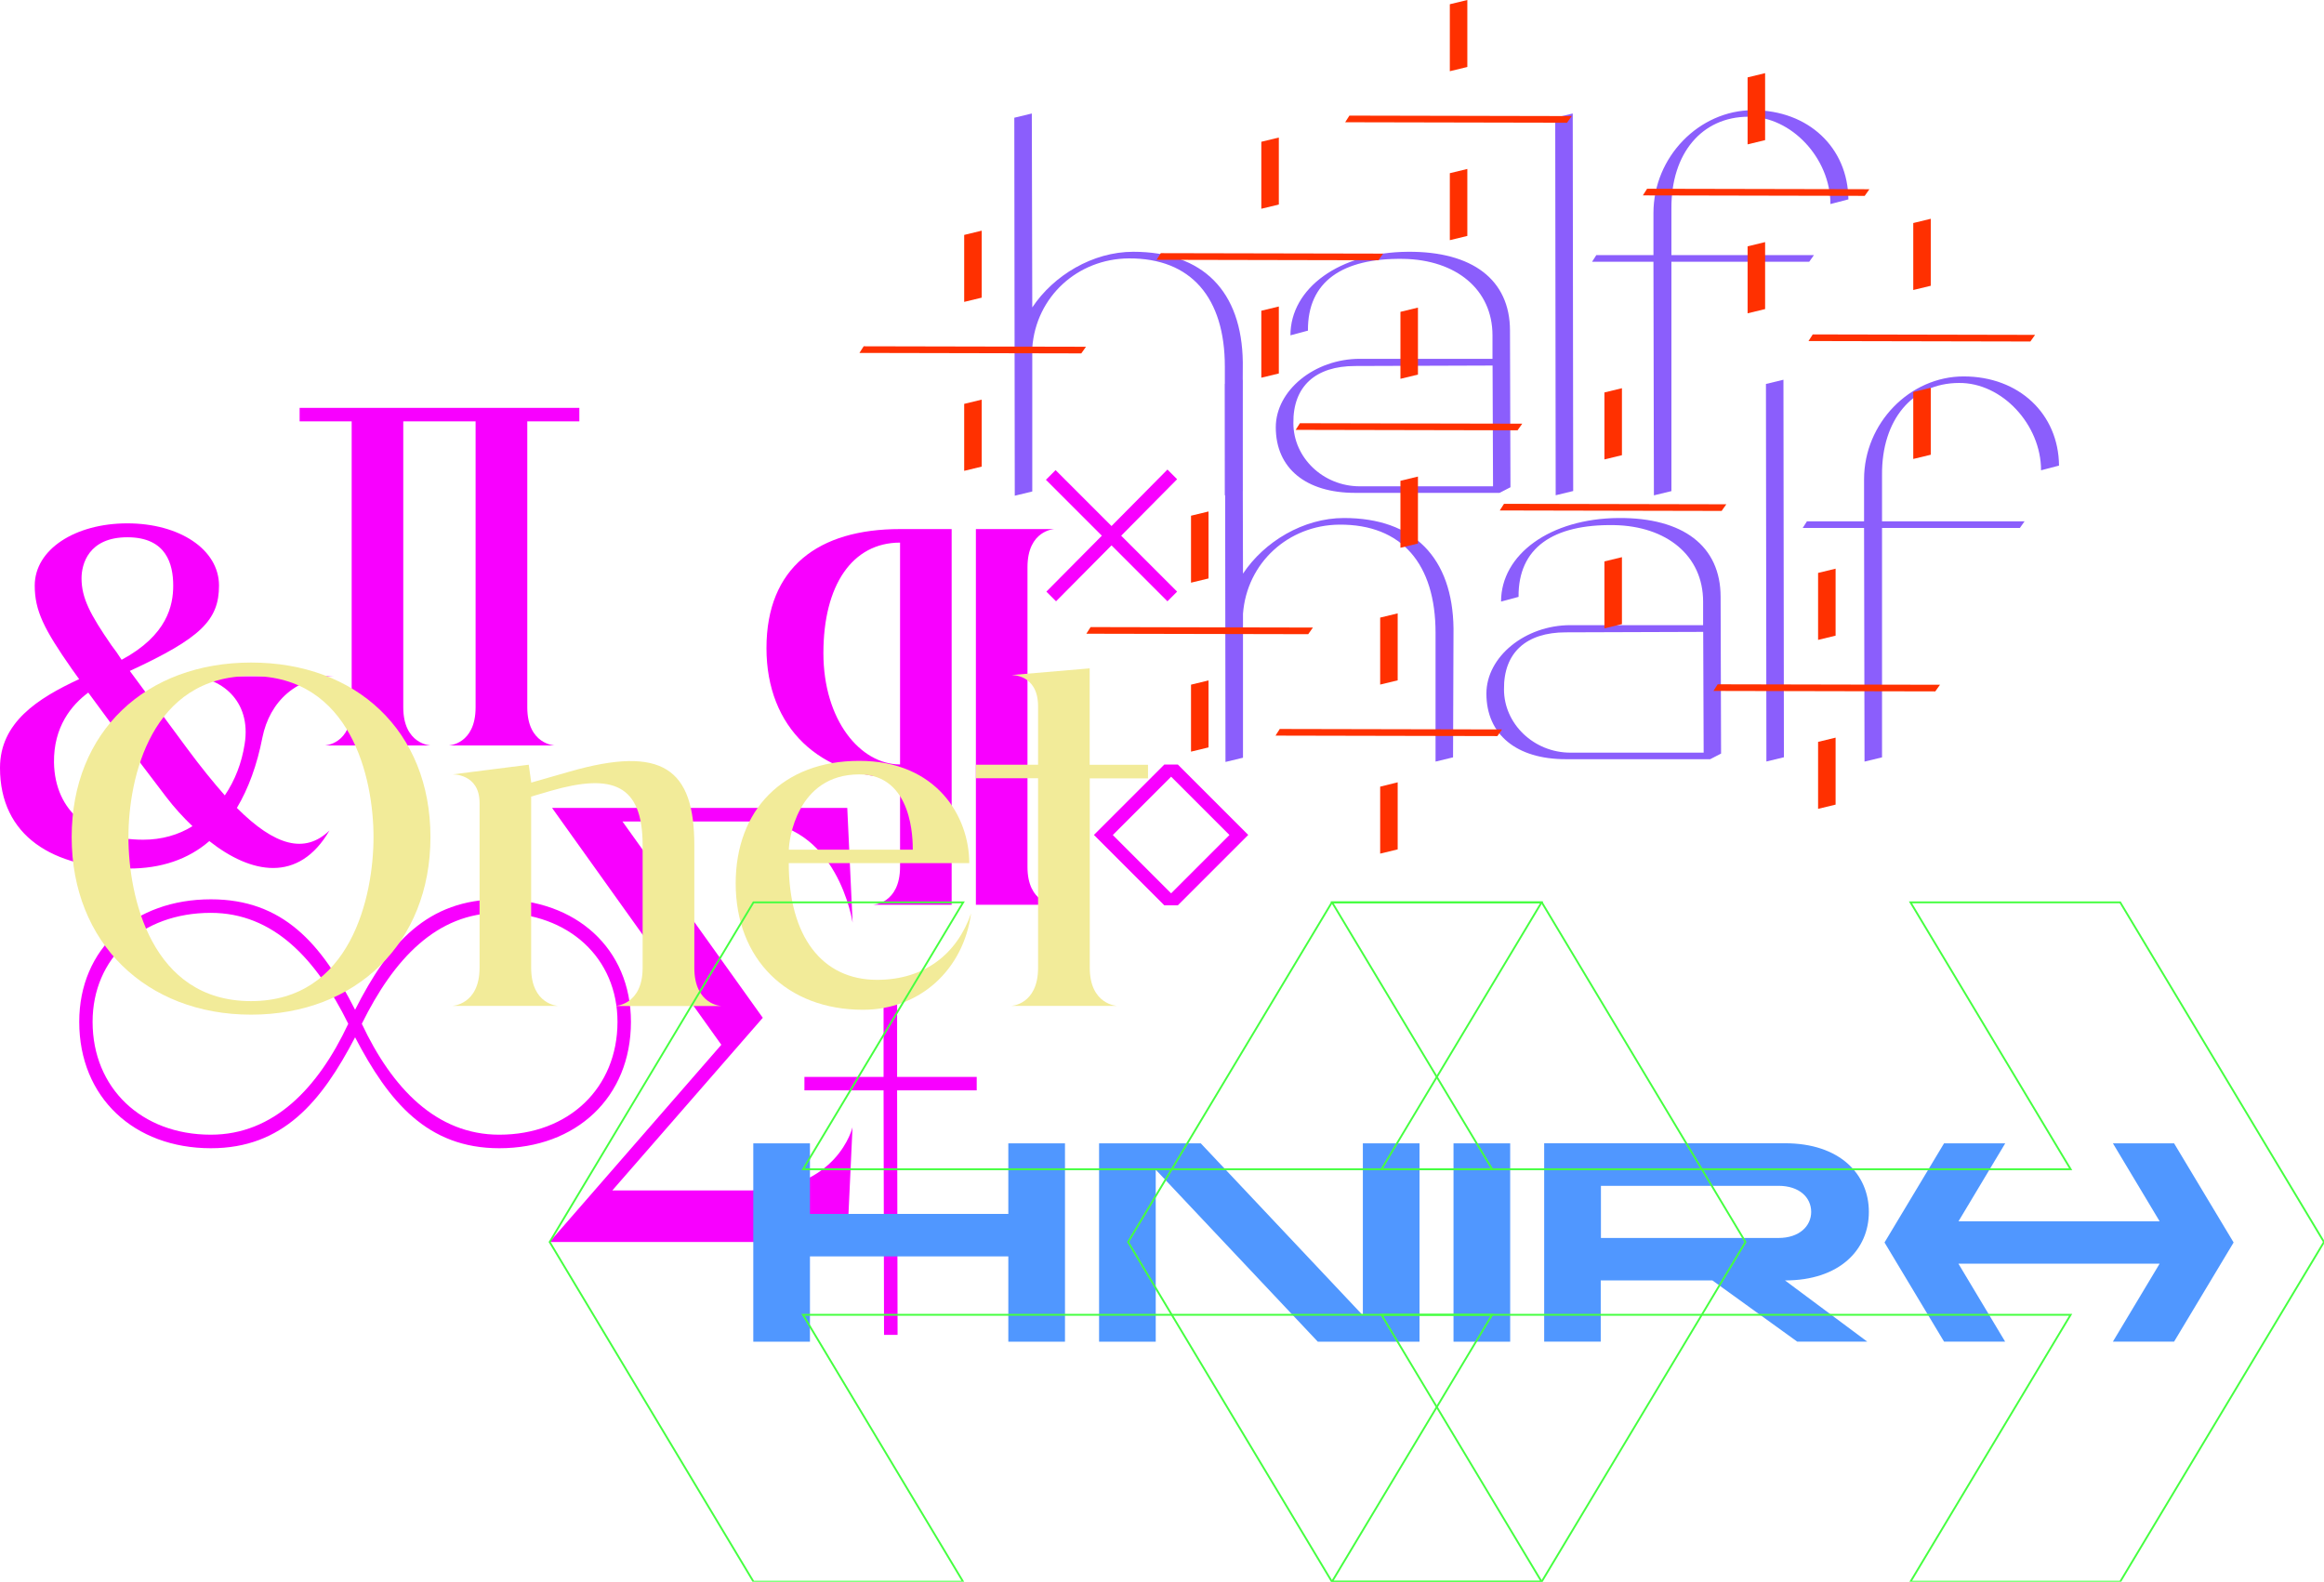 <?xml version="1.0" encoding="utf-8"?>
<!-- Generator: Adobe Illustrator 19.0.1, SVG Export Plug-In . SVG Version: 6.00 Build 0)  -->
<svg version="1.1" id="Layer_1" xmlns="http://www.w3.org/2000/svg" xmlns:xlink="http://www.w3.org/1999/xlink" x="0px" y="0px"
	 viewBox="0 0 2522.4 1716.9" style="enable-background:new 0 0 2522.4 1716.9;" xml:space="preserve">
<style type="text/css">
	.st0{fill:#F800FF;}
	.st1{fill:#FFFFFF;}
	.st2{fill:#33FF4B;}
	.st3{fill:#FF8FE7;}
	.st4{fill:#341FFF;}
	.st5{fill:#5D4CFF;}
	.st6{fill:#8579FF;}
	.st7{fill:#AEA5FF;}
	.st8{fill:#D6D2FF;}
	.st9{fill:#FFD9D2;}
	.st10{fill:#FFB3A5;}
	.st11{fill:#FF8E77;}
	.st12{fill:#FF684A;}
	.st13{fill:#FF421D;}
	.st14{fill:#F71963;}
	.st15{fill:#222222;}
	.st16{fill:#828282;}
	.st17{fill:#1C114C;}
	.st18{clip-path:url(#SVGID_2_);}
	.st19{fill:#AA27FF;}
	.st20{fill:#FF9429;}
	.st21{fill:none;stroke:#FF3E6C;stroke-width:2;stroke-miterlimit:10;}
	.st22{fill:none;stroke:#45FF40;stroke-width:2;stroke-miterlimit:10;}
	.st23{fill:#9292FF;}
	.st24{fill:none;stroke:#C548FF;stroke-width:2;stroke-miterlimit:10;}
	.st25{fill:#F2EB99;}
	.st26{fill:#7751ED;}
	.st27{fill:#FF5500;}
	.st28{fill:#C98AFF;}
	.st29{fill:none;stroke:#7751ED;stroke-miterlimit:10;}
	.st30{fill:none;stroke:#7751ED;stroke-width:2;stroke-miterlimit:10;}
	.st31{fill:none;stroke:#FF5500;stroke-width:2;stroke-miterlimit:10;}
	.st32{fill:#FF3000;}
	.st33{fill:#5097FF;}
	.st34{fill:#8B5EFC;}
</style>
<g>
	<path class="st0" d="M684.8,1109.2c0,82.2-59.7,137.2-142.9,137.2c-78,0-119.9-50.3-156.5-120.4c-36.6,70.2-78.5,120.4-156.5,120.4
		c-83.2,0-142.9-55-142.9-137.2c0-79.6,59.7-133,142.9-133c78,0,119.9,47.6,156.5,119.9c36.6-72.2,78.5-119.9,156.5-119.9
		C625.1,976.2,684.8,1029.6,684.8,1109.2z M378,1111.3c-34.6-70.2-81.1-120.4-149.2-120.4c-75.4,0-128.3,49.2-128.3,118.3
		c0,71.7,52.9,122.5,128.3,122.5C296.9,1231.7,345.1,1181.4,378,1111.3z M670.2,1109.2c0-69.1-52.9-118.3-128.3-118.3
		c-68.1,0-114.6,50.3-149.2,120.4c33,70.2,81.1,120.4,149.2,120.4C617.3,1231.7,670.2,1180.9,670.2,1109.2z"/>
</g>
<g>
	<path class="st0" d="M925.3,1223.6l-5.8,124.6h-323l186.4-214.1L599.2,877h320.4l5.8,124.6c0,0-16.2-109.9-109.9-109.9H675.6
		l152.3,213.1l-163.3,187.4h150.8C909.1,1292.2,925.3,1223.6,925.3,1223.6z"/>
</g>
<g>
	<path class="st0" d="M1060.1,1183.6h-86.4l0.5,265.4h-14.7l-0.5-265.4h-85.9V1169H959v-86.4h14.7v86.4h86.4V1183.6z"/>
</g>
<g>
	<path class="st0" d="M976.9,574.3h56v407.8h-85.3c0,0,29.3-1,29.3-41.4v-96.3c-86.9,0-145-54.4-145-140.8
		C831.9,615.7,888.5,574.3,976.9,574.3z M976.9,829.8V589c-51.8,0-83.2,46.1-83.2,119.9C893.7,782.1,934,829.8,976.9,829.8z
		 M1144.5,982.1h-85.3V574.3h85.3c0,0-29.3,1-29.3,41.4v325.1C1115.1,981.1,1144.5,982.1,1144.5,982.1z"/>
</g>
<g>
	<path class="st0" d="M1354.8,906.3l-76.4,76.4h-14.7l-76.4-76.4l76.4-76.4h14.7L1354.8,906.3z M1271.1,969.7l63.3-63.3l-63.3-63.3
		l-63.3,63.3L1271.1,969.7z"/>
</g>
<g>
	<path class="st0" d="M1216.9,581.5l60.7,60.7l-10.5,10.5l-60.7-60.7l-60.2,60.7l-10.5-10.5l60.2-60.7l-60.7-60.7l10.5-10.5
		l60.7,60.7l60.7-61.3l10.5,10.5L1216.9,581.5z"/>
</g>
<g>
	<path class="st0" d="M572.3,457.4v310.4c0,40.3,29.8,41.4,29.8,41.4H486.9c0,0,29.3-1,29.3-41.4V457.4h-78.5v310.4
		c0,40.3,29.8,41.4,29.8,41.4H352.4c0,0,29.3-1,29.3-41.4V457.4h-56.5v-14.7h303.6v14.7H572.3z"/>
</g>
<g>
	<path class="st0" d="M357.6,901.5c-33.5,57.6-85.3,47.1-130.4,11.5c-23,19.9-52.4,29.8-87.4,29.8C57.1,942.9,0,907.3,0,833.5
		c0-49.2,40.8-75.4,85.9-96.3l-7.9-11c-30.4-43.5-40.3-63.3-40.3-90.6c0-39.3,44-67.5,100.5-67.5s99.5,28.3,99.5,67.5
		c0,37.7-19.9,57.1-96.8,92.7l62.3,84.3c14.7,19.9,28.3,36.6,40.8,50.8c11-16.2,18.3-35.1,21.5-55.5c7.9-48.2-27.2-73.8-61.3-73.8
		h160.7c-42.9,0-72.2,27.2-80.1,66.5c-5.8,29.8-15.2,55.5-27.7,76.4C298.4,918.3,330.9,927.2,357.6,901.5z M208.9,896.8
		c-9.9-9.4-19.9-20.4-28.3-31.4c-37.7-49.2-64.4-85.9-84.8-113.6c-18.3,13.6-37.7,37.2-37.2,75.9c1,53.9,40.3,83.8,96.9,83.8
		C175.4,911.5,193.7,906.3,208.9,896.8z M88.5,627.7c0,21.5,9.4,39.3,32.5,72.8c3.7,4.7,7.3,9.9,11,15.7c49.7-26.7,56-59.2,56-80.6
		c0-23-7.3-52.4-49.7-52.4S88.5,612.6,88.5,627.7z"/>
</g>
<g>
	<path class="st25" d="M467.2,908.7c0,114.6-80.6,192.7-194.7,192.7c-113.6,0-194.7-78-194.7-192.7c0-115.2,81.1-189.5,194.7-189.5
		C386.5,719.1,467.2,793.5,467.2,908.7z M405.4,908.7c0-64.4-24.6-174.9-133-174.9c-108.4,0-133,110.5-133,174.9
		c0,64.4,24.6,178,133,178C380.8,1086.7,405.4,973,405.4,908.7z"/>
	<path class="st25" d="M576.6,849.5l41.9-12c100.5-28.8,135.1-3.1,135.1,80.1v133c0,40.3,29.3,41.4,29.3,41.4H667.7
		c0,0,29.8-1,29.8-41.4v-133c0-66-32.5-78.5-99.5-59.2l-21.5,6.3v185.8c0,40.3,29.3,41.4,29.3,41.4H490.7c0,0,29.8-1,29.8-41.4v-179
		c0-31.9-29.3-30.9-29.3-30.9l82.7-10.5L576.6,849.5z"/>
	<path class="st25" d="M932.6,825.9c83.8,0,119.4,60.2,119.4,111H856.1c0,79.6,36.1,126.7,95.8,126.7c51.8,0,86.9-28.3,102.1-72.2
		c-8.4,61.3-55.5,104.7-117.3,104.7c-82.7,0-138.2-55-138.2-137.2C798.5,879.3,849.8,825.9,932.6,825.9z M990.7,922.3
		c0-9.4,0.5-81.7-58.1-81.7c-68.1,0-76.4,72.2-76.4,81.7H990.7z"/>
	<path class="st25" d="M1182.8,844.8v205.7c0,40.3,29.8,41.4,29.8,41.4h-115.2c0,0,29.3-1,29.3-41.4V844.8h-67.5v-14.7h67.5v-63.3
		c0-35.6-29.3-34-29.3-34l85.3-7.3v104.7h63.3v14.7H1182.8z"/>
</g>
<g>
	<g>
		<path class="st33" d="M1155.9,1241.1v215.3h-61.5v-92.6H879.1v92.6h-61.5v-215.3h61.5v76.6h215.3v-76.6H1155.9z"/>
		<path class="st33" d="M1540.7,1241.1v215.3h-110.4l-175.9-186.7v186.7h-61.5v-215.3h110.4l175.9,186.7v-186.7H1540.7z"/>
		<path class="st33" d="M1639.1,1241.1v215.3h-61.5v-215.3H1639.1z"/>
		<path class="st33" d="M1937.4,1389.9l89.2,66.4h-76l-92-66.4h-121.2v66.4H1676v-215.3h261.4c59.4,0,91,33.5,91,74.4
			C2028.5,1356.4,1996.8,1389.9,1937.4,1389.9z M1930.4,1343.8c22.5,0,35.4-12.9,35.4-28.3c0-15.7-12.9-28.3-35.4-28.3h-192.8v56.6
			H1930.4z"/>
		<path class="st33" d="M2424.3,1348.7l-64.6,107.6h-66.4l50.7-84.6h-218.4l50.7,84.6H2110l-64.6-107.6l64.6-107.6h66.4l-50.7,84.6
			H2344l-50.7-84.6h66.4L2424.3,1348.7z"/>
	</g>
	<path class="st22" d="M1894.5,1348.2l-221.2,368.7h-227.6l173.8-289.7h-748l173.8,289.7H817.8l-221.2-368.7l221.2-368.7h227.6
		l-173.8,289.7h748l-173.8-289.7h227.6L1894.5,1348.2z"/>
	<path class="st22" d="M2522.4,1348.2l-221.2,368.7h-227.6l173.8-289.7h-748l173.8,289.7h-227.6l-221.2-368.7l221.2-368.7h227.6
		l-173.8,289.7h748l-173.8-289.7h227.6L2522.4,1348.2z"/>
</g>
<g>
	<g>
		<path class="st34" d="M1348.9,393.2l-0.5,139.9l-19,4.6V397.8c0-74.3-36.4-117.8-104.5-117.3c-55.3,0.5-100.4,41.5-104.5,96.8
			v156.2l-19,4.6l-0.5-410.3l19-4.6l0.5,210.5c23.1-34.8,65.6-60.4,109.6-60.4C1305.9,273.3,1347.9,316.3,1348.9,393.2z"/>
		<path class="st34" d="M1639.4,528.9l-11.8,6.1h-156.8c-53.3,0-86.1-26.6-86.1-71.2c0-40,42-74.3,91.2-74.3h144V364
			c0-49.7-39.4-82-96.8-83c-66.1-1-104,24.6-103.5,77.9l-19,5.1c0-51.2,53.3-90.2,127.6-90.7c69.7-0.5,110.7,30.2,110.7,85.6
			L1639.4,528.9z M1476,527.9h144.5l-0.5-131.1l-149.1,0.5c-43,0-67.6,22-67.1,62C1403.8,496.7,1436,527.9,1476,527.9z"/>
		<path class="st34" d="M1707,123.2l0.5,409.8l-19,4.6l-0.5-409.8L1707,123.2z"/>
		<path class="st34" d="M1814.1,226.7v50.2h154.7l-5.1,7.2h-149.6v249l-19,4.6l-0.5-253.6H1728l4.6-7.2h62v-45.6
			c0-61,49.7-111.7,108.1-111.7c59.9,0,103,40.5,103.5,96.8l-19.5,5.1c0-49.7-42.5-95.3-89.1-94.8
			C1847.4,126.8,1813.6,166.2,1814.1,226.7z"/>
	</g>
	<g>
		<path class="st34" d="M1577.6,682.2l-0.5,139.9l-19,4.6V686.8c0-74.3-36.4-117.8-104.5-117.3c-55.3,0.5-100.4,41.5-104.5,96.8
			v156.2l-19,4.6l-0.5-410.3l19-4.6l0.5,210.5c23.1-34.8,65.6-60.4,109.6-60.4C1534.5,562.3,1576.6,605.4,1577.6,682.2z"/>
		<path class="st34" d="M1868,818l-11.8,6.1h-156.8c-53.3,0-86.1-26.6-86.1-71.2c0-40,42-74.3,91.2-74.3h144V653
			c0-49.7-39.4-82-96.8-83c-66.1-1-104,24.6-103.5,77.9l-19,5.1c0-51.2,53.3-90.2,127.6-90.7c69.7-0.5,110.7,30.2,110.7,85.6
			L1868,818z M1704.6,817h144.5l-0.5-131.1l-149.1,0.5c-43,0-67.6,22-67.1,62C1632.4,785.7,1664.7,817,1704.6,817z"/>
		<path class="st34" d="M1935.7,412.2l0.5,409.8l-19,4.6l-0.5-409.8L1935.7,412.2z"/>
		<path class="st34" d="M2042.7,515.7v50.2h154.7l-5.1,7.2h-149.6v249l-19,4.6l-0.5-253.6h-66.6l4.6-7.2h62v-45.6
			c0-61,49.7-111.7,108.1-111.7c59.9,0,103,40.5,103.5,96.8l-19.5,5.1c0-49.7-42.5-95.3-89.1-94.8
			C2076,415.8,2042.2,455.3,2042.7,515.7z"/>
	</g>
</g>
<g>
	<path class="st32" d="M1632.4,546.9l241.3,0.5l-5.1,7.2l-240.8-0.5L1632.4,546.9z M1760.4,421.4v72.7l-19,4.6V426L1760.4,421.4z
		 M1760.4,604.8v72.7l-19,4.6v-72.7L1760.4,604.8z"/>
</g>
<g>
	<path class="st32" d="M1864.3,742.8l241.3,0.5l-5.1,7.2l-240.8-0.5L1864.3,742.8z M1992.3,617.3V690l-19,4.6v-72.7L1992.3,617.3z
		 M1992.3,800.7v72.7l-19,4.6v-72.7L1992.3,800.7z"/>
</g>
<g>
	<path class="st32" d="M1410.9,459.4l241.3,0.5l-5.1,7.2l-240.8-0.5L1410.9,459.4z M1539,333.9v72.7l-19,4.6v-72.7L1539,333.9z
		 M1539,517.3V590l-19,4.6v-72.7L1539,517.3z"/>
</g>
<g>
	<path class="st32" d="M1787.7,204.9l241.3,0.5l-5.1,7.2l-240.8-0.5L1787.7,204.9z M1915.8,79.4v72.7l-19,4.6V84L1915.8,79.4z
		 M1915.8,262.8v72.7l-19,4.6v-72.7L1915.8,262.8z"/>
</g>
<g>
	<path class="st32" d="M1464.6,125.5l241.3,0.5l-5.1,7.2l-240.8-0.5L1464.6,125.5z M1592.6,0v72.7l-19,4.6V4.6L1592.6,0z
		 M1592.6,183.4v72.7l-19,4.6V188L1592.6,183.4z"/>
</g>
<g>
	<path class="st32" d="M1389,791.3l241.3,0.5l-5.1,7.2l-240.8-0.5L1389,791.3z M1517,665.8v72.7l-19,4.6v-72.7L1517,665.8z
		 M1517,849.2V922l-19,4.6v-72.7L1517,849.2z"/>
</g>
<g>
	<path class="st32" d="M937.4,375.9l241.3,0.5l-5.1,7.2l-240.8-0.5L937.4,375.9z M1065.5,250.4v72.7l-19,4.6V255L1065.5,250.4z
		 M1065.5,433.8v72.7l-19,4.6v-72.7L1065.5,433.8z"/>
</g>
<g>
	<path class="st32" d="M1967.5,363l241.3,0.5l-5.1,7.2l-240.8-0.5L1967.5,363z M2095.6,237.5v72.7l-19,4.6v-72.7L2095.6,237.5z
		 M2095.6,420.9v72.7l-19,4.6v-72.7L2095.6,420.9z"/>
</g>
<g>
	<path class="st32" d="M1259.9,274.8l241.3,0.5l-5.1,7.2l-240.8-0.5L1259.9,274.8z M1388,149.3V222l-19,4.6v-72.7L1388,149.3z
		 M1388,332.7v72.7l-19,4.6v-72.7L1388,332.7z"/>
</g>
<g>
	<path class="st32" d="M1183.7,680.7l241.3,0.5l-5.1,7.2l-240.8-0.5L1183.7,680.7z M1311.7,555.2v72.7l-19,4.6v-72.7L1311.7,555.2z
		 M1311.7,738.6v72.7l-19,4.6v-72.7L1311.7,738.6z"/>
</g>
</svg>
